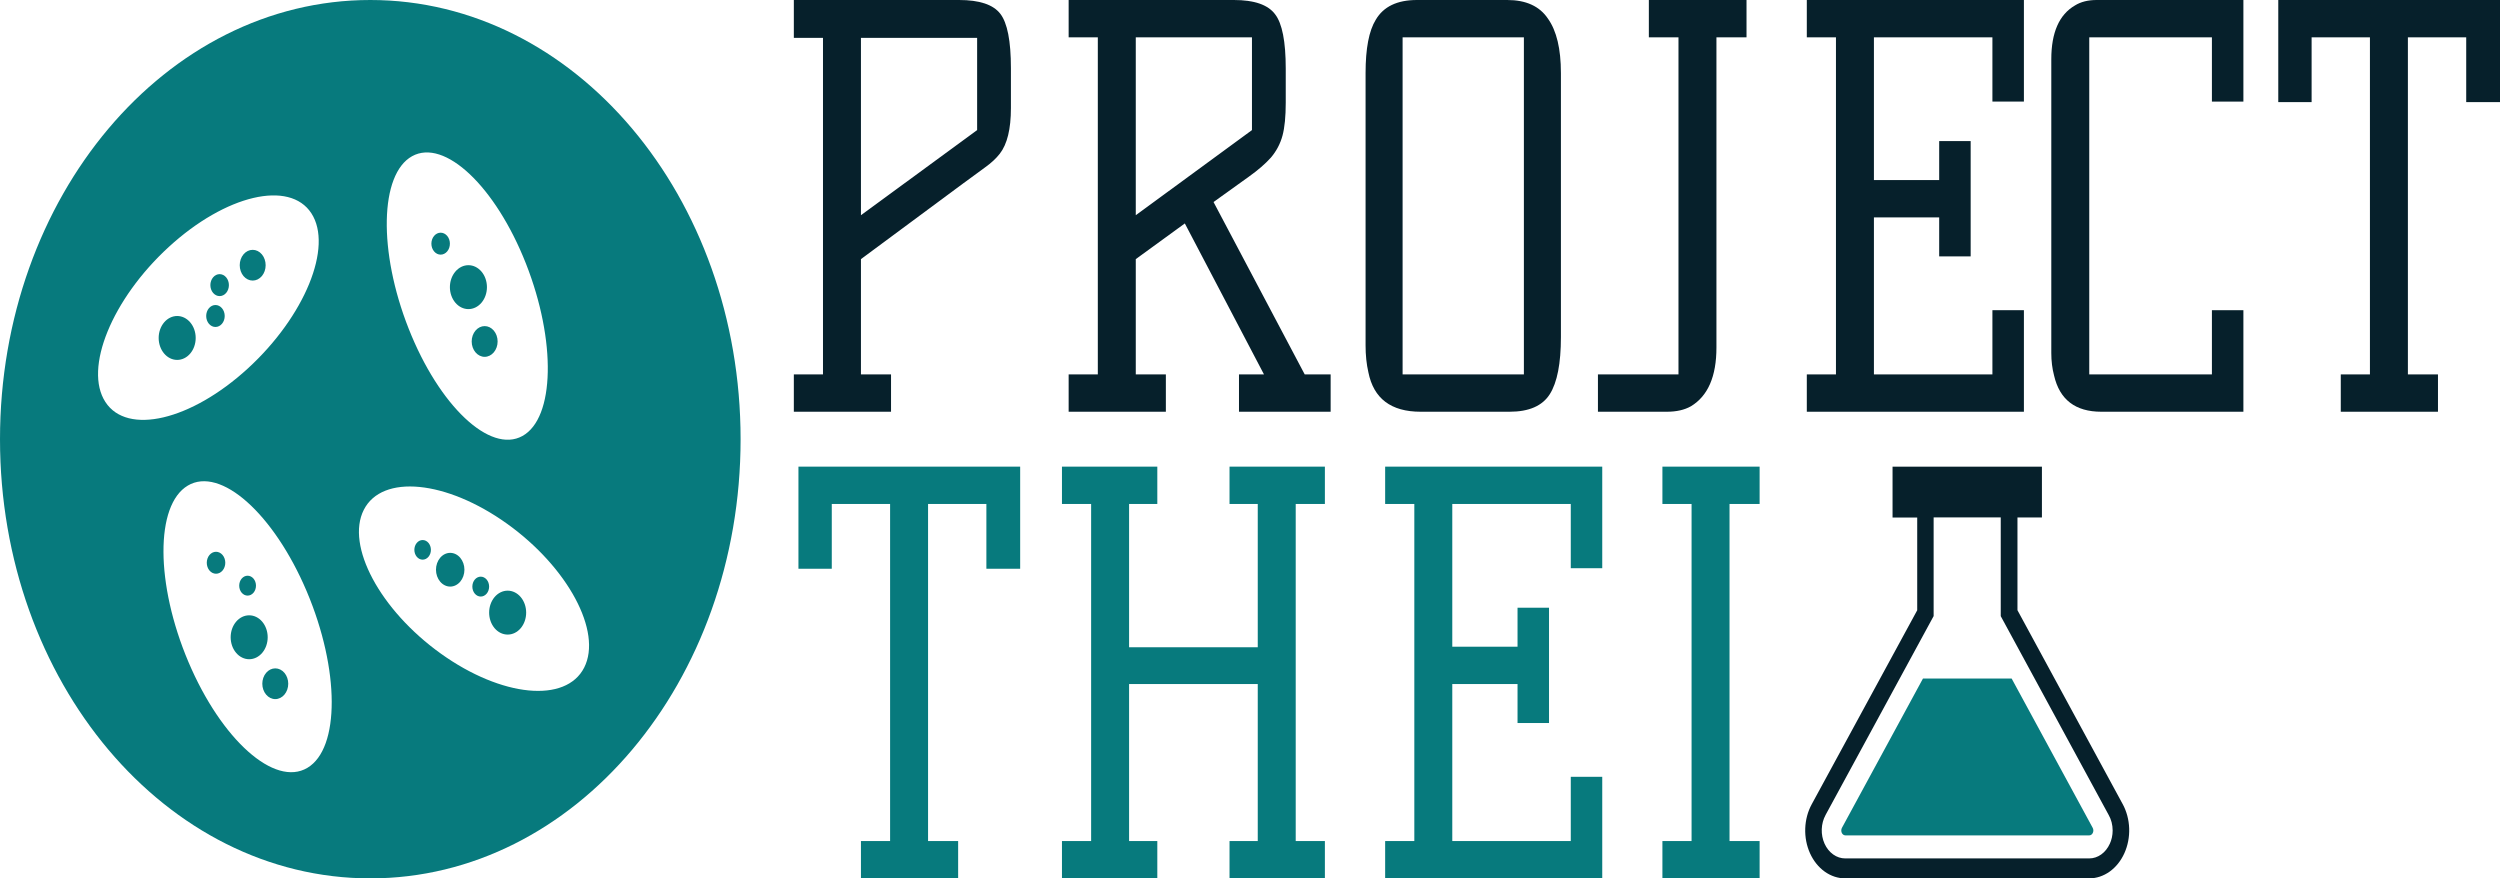 <svg width="148" height="52" viewBox="0 0 148 52" fill="none" xmlns="http://www.w3.org/2000/svg">
<path d="M10.489 21.307C10.78 21.307 11.059 21.17 11.264 20.926C11.47 20.683 11.585 20.352 11.585 20.007C11.585 19.662 11.47 19.332 11.264 19.088C11.059 18.844 10.78 18.707 10.489 18.707C10.198 18.707 9.92 18.844 9.714 19.088C9.509 19.332 9.393 19.662 9.393 20.007C9.393 20.352 9.509 20.683 9.714 20.926C9.92 21.17 10.198 21.307 10.489 21.307ZM13.551 16.879C13.551 17.052 13.493 17.217 13.39 17.339C13.287 17.461 13.148 17.529 13.002 17.529C12.857 17.529 12.718 17.461 12.615 17.339C12.512 17.217 12.454 17.052 12.454 16.879C12.454 16.707 12.512 16.541 12.615 16.42C12.718 16.298 12.857 16.229 13.002 16.229C13.148 16.229 13.287 16.298 13.39 16.42C13.493 16.541 13.551 16.707 13.551 16.879ZM12.755 19.357C12.9 19.357 13.04 19.289 13.142 19.167C13.245 19.045 13.303 18.879 13.303 18.707C13.303 18.535 13.245 18.369 13.142 18.247C13.04 18.125 12.9 18.057 12.755 18.057C12.61 18.057 12.47 18.125 12.367 18.247C12.264 18.369 12.207 18.535 12.207 18.707C12.207 18.879 12.264 19.045 12.367 19.167C12.47 19.289 12.61 19.357 12.755 19.357ZM15.726 15.7C15.726 15.82 15.706 15.938 15.668 16.048C15.629 16.159 15.573 16.259 15.502 16.344C15.43 16.428 15.346 16.495 15.253 16.541C15.159 16.587 15.06 16.61 14.959 16.61C14.858 16.61 14.758 16.587 14.665 16.541C14.572 16.495 14.488 16.428 14.416 16.344C14.345 16.259 14.289 16.159 14.25 16.048C14.212 15.938 14.192 15.82 14.192 15.7C14.192 15.459 14.273 15.227 14.416 15.057C14.56 14.886 14.755 14.79 14.959 14.79C15.162 14.79 15.358 14.886 15.502 15.057C15.645 15.227 15.726 15.459 15.726 15.7ZM31.149 36.267C31.149 36.612 31.034 36.943 30.828 37.187C30.623 37.431 30.344 37.567 30.053 37.567C29.762 37.567 29.484 37.431 29.278 37.187C29.073 36.943 28.957 36.612 28.957 36.267C28.957 35.923 29.073 35.592 29.278 35.348C29.484 35.104 29.762 34.967 30.053 34.967C30.344 34.967 30.623 35.104 30.828 35.348C31.034 35.592 31.149 35.923 31.149 36.267ZM28.459 35.316C28.591 35.316 28.717 35.254 28.811 35.143C28.904 35.033 28.956 34.883 28.956 34.727C28.956 34.571 28.904 34.421 28.811 34.31C28.717 34.2 28.591 34.138 28.459 34.138C28.328 34.138 28.201 34.2 28.108 34.31C28.015 34.421 27.963 34.571 27.963 34.727C27.963 34.883 28.015 35.033 28.108 35.143C28.201 35.254 28.328 35.316 28.459 35.316ZM25.51 32.551C25.51 32.627 25.497 32.703 25.473 32.773C25.448 32.844 25.412 32.908 25.366 32.962C25.321 33.016 25.267 33.058 25.207 33.088C25.148 33.117 25.084 33.132 25.02 33.132C24.956 33.132 24.892 33.117 24.832 33.088C24.773 33.058 24.719 33.016 24.674 32.962C24.628 32.908 24.592 32.844 24.567 32.773C24.543 32.703 24.53 32.627 24.53 32.551C24.53 32.397 24.582 32.249 24.674 32.14C24.765 32.031 24.89 31.97 25.02 31.97C25.15 31.97 25.274 32.031 25.366 32.14C25.458 32.249 25.51 32.397 25.51 32.551ZM26.652 34.726C26.875 34.726 27.089 34.62 27.247 34.433C27.405 34.246 27.494 33.992 27.494 33.727C27.494 33.462 27.405 33.209 27.247 33.021C27.089 32.834 26.875 32.729 26.652 32.729C26.429 32.729 26.215 32.834 26.057 33.021C25.899 33.209 25.81 33.462 25.81 33.727C25.81 33.992 25.899 34.246 26.057 34.433C26.215 34.62 26.429 34.726 26.652 34.726ZM28.827 16.999C28.827 17.344 28.711 17.674 28.506 17.918C28.3 18.162 28.021 18.299 27.73 18.299C27.44 18.299 27.161 18.162 26.956 17.918C26.75 17.674 26.634 17.344 26.634 16.999C26.634 16.654 26.75 16.323 26.956 16.08C27.161 15.836 27.44 15.699 27.73 15.699C28.021 15.699 28.3 15.836 28.506 16.08C28.711 16.323 28.827 16.654 28.827 16.999ZM26.086 15.075C26.232 15.075 26.371 15.006 26.474 14.884C26.577 14.763 26.634 14.597 26.634 14.425C26.634 14.252 26.577 14.087 26.474 13.965C26.371 13.843 26.232 13.775 26.086 13.775C25.941 13.775 25.802 13.843 25.699 13.965C25.596 14.087 25.538 14.252 25.538 14.425C25.538 14.597 25.596 14.763 25.699 14.884C25.802 15.006 25.941 15.075 26.086 15.075ZM29.459 20.215C29.459 20.456 29.378 20.688 29.234 20.858C29.09 21.029 28.895 21.125 28.692 21.125C28.488 21.125 28.293 21.029 28.149 20.858C28.005 20.688 27.924 20.456 27.924 20.215C27.924 19.974 28.005 19.742 28.149 19.572C28.293 19.401 28.488 19.305 28.692 19.305C28.895 19.305 29.09 19.401 29.234 19.572C29.378 19.742 29.459 19.974 29.459 20.215ZM15.847 37.726C15.847 38.071 15.731 38.401 15.526 38.645C15.32 38.889 15.041 39.026 14.751 39.026C14.46 39.026 14.181 38.889 13.976 38.645C13.77 38.401 13.655 38.071 13.655 37.726C13.655 37.381 13.77 37.051 13.976 36.807C14.181 36.563 14.46 36.426 14.751 36.426C15.041 36.426 15.32 36.563 15.526 36.807C15.731 37.051 15.847 37.381 15.847 37.726ZM14.658 35.26C14.789 35.26 14.916 35.198 15.009 35.087C15.102 34.977 15.154 34.827 15.154 34.671C15.154 34.515 15.102 34.365 15.009 34.255C14.916 34.144 14.789 34.082 14.658 34.082C14.526 34.082 14.4 34.144 14.306 34.255C14.213 34.365 14.161 34.515 14.161 34.671C14.161 34.827 14.213 34.977 14.306 35.087C14.4 35.198 14.526 35.26 14.658 35.26ZM13.337 33.315C13.337 33.487 13.279 33.653 13.176 33.775C13.073 33.897 12.934 33.965 12.789 33.965C12.643 33.965 12.504 33.897 12.401 33.775C12.299 33.653 12.241 33.487 12.241 33.315C12.241 33.143 12.299 32.977 12.401 32.855C12.504 32.734 12.643 32.665 12.789 32.665C12.934 32.665 13.073 32.734 13.176 32.855C13.279 32.977 13.337 33.143 13.337 33.315ZM16.296 41.387C16.5 41.387 16.695 41.291 16.839 41.12C16.983 40.95 17.064 40.718 17.064 40.477C17.064 40.236 16.983 40.004 16.839 39.833C16.695 39.663 16.5 39.567 16.296 39.567C16.093 39.567 15.898 39.663 15.754 39.833C15.61 40.004 15.529 40.236 15.529 40.477C15.529 40.718 15.61 40.95 15.754 41.12C15.898 41.291 16.093 41.387 16.296 41.387Z" fill="#077A7D"/>
<path fill-rule="evenodd" clip-rule="evenodd" d="M21.922 52C34.029 52 43.843 40.36 43.843 26C43.843 11.64 34.029 0 21.922 0C9.814 0 0 11.64 0 26C0 40.36 9.814 52 21.922 52ZM6.24 23.8C7.533 25.785 11.312 24.894 14.678 21.808C18.044 18.721 19.726 14.611 18.433 12.626C17.139 10.64 13.36 11.534 9.993 14.618C6.628 17.705 4.947 21.815 6.24 23.8ZM30.018 31.005C33.621 33.584 35.664 37.398 34.584 39.521C33.502 41.645 29.705 41.276 26.102 38.697C22.5 36.117 20.457 32.304 21.538 30.18C22.619 28.055 26.416 28.424 30.018 31.005ZM31.135 15.603C32.938 20.177 32.847 24.747 30.929 25.81C29.011 26.874 25.997 24.029 24.192 19.454C22.387 14.881 22.48 10.312 24.396 9.247C26.315 8.184 29.331 11.028 31.135 15.603ZM18.16 35.013C20.115 39.628 20.133 44.303 18.198 45.456C16.265 46.609 13.112 43.803 11.156 39.19C9.2 34.575 9.183 29.901 11.116 28.748C13.05 27.595 16.204 30.398 18.16 35.013Z" fill="#077A7D"/>
<path d="M138.574 22.165H140.3V2.21H136.847V6.045H134.874V0H148V6.045H146V2.21H142.547V22.165H144.328V24.375H138.574V22.165Z" fill="#06202B"/>
<path d="M130.945 18.363H132.809V24.375H124.396C122.862 24.375 121.93 23.66 121.601 22.23C121.492 21.818 121.437 21.374 121.437 20.898V3.51C121.437 1.928 121.903 0.867 122.834 0.325C123.181 0.108 123.611 0 124.122 0H132.809V6.013H130.945V2.21H123.684V22.165H130.945V18.363Z" fill="#06202B"/>
<path d="M116.663 8.352V15.178H114.8V12.87H110.936V22.165H117.951V18.363H119.815V24.375H106.963V22.165H108.689V2.21H106.963V0H119.815V6.013H117.951V2.21H110.936V10.66H114.8V8.352H116.663Z" fill="#06202B"/>
<path d="M103.394 2.21H101.613V20.573C101.613 22.284 101.11 23.443 100.105 24.05C99.722 24.267 99.247 24.375 98.681 24.375H94.598V22.165H99.366V2.21H97.612V0H103.394V2.21Z" fill="#06202B"/>
<path d="M89.227 0C90.341 0 91.145 0.368 91.639 1.105C92.15 1.82 92.406 2.893 92.406 4.322V19.955C92.406 21.515 92.187 22.642 91.748 23.335C91.31 24.028 90.515 24.375 89.364 24.375H84.103C82.349 24.375 81.317 23.595 81.007 22.035C80.897 21.558 80.842 21.027 80.842 20.442V4.322C80.842 2.871 81.043 1.82 81.445 1.17C81.902 0.39 82.715 0 83.884 0H89.227ZM83.034 22.165H90.214V2.21H83.034V22.165Z" fill="#06202B"/>
<path d="M78.774 22.165V24.375H73.348V22.165H74.828L70.142 13.227L67.238 15.34V22.165H69.019V24.375H63.264V22.165H64.991V2.21H63.264V0H73.047C74.253 0 75.066 0.282 75.486 0.845C75.906 1.387 76.116 2.459 76.116 4.062V6.077C76.116 6.901 76.052 7.551 75.924 8.027C75.796 8.504 75.568 8.938 75.239 9.328C74.91 9.696 74.472 10.075 73.924 10.465C73.376 10.855 72.681 11.353 71.841 11.96L77.239 22.165H78.774ZM67.238 12.74L74.116 7.702V2.21H67.238V12.74Z" fill="#06202B"/>
<path d="M56.777 0C57.983 0 58.796 0.271 59.216 0.813C59.636 1.354 59.846 2.427 59.846 4.03V6.402C59.846 7.638 59.627 8.537 59.188 9.1C58.969 9.382 58.677 9.652 58.312 9.912C57.964 10.172 57.535 10.487 57.024 10.855L50.968 15.34V22.165H52.749V24.375H46.995V22.165H48.721V2.243H46.995V0H56.777ZM57.846 2.243H50.968V12.74L57.846 7.702V2.243Z" fill="#06202B"/>
<path d="M119.089 40.169H113.84L109.045 49.003C109.02 49.048 109.006 49.1 109.004 49.153C109.003 49.207 109.013 49.26 109.034 49.307C109.077 49.395 109.154 49.453 109.244 49.454H123.686C123.728 49.454 123.77 49.441 123.807 49.415C123.844 49.389 123.874 49.351 123.895 49.307C123.917 49.26 123.929 49.206 123.927 49.152C123.925 49.099 123.91 49.047 123.885 49.003L119.089 40.169Z" fill="#077A7D"/>
<path d="M125.668 47.612L119.434 36.125V30.633H120.882V27.625H112.039V30.636H113.499V36.128L107.254 47.612C107.02 48.04 106.888 48.536 106.87 49.046C106.852 49.557 106.95 50.064 107.153 50.514C107.356 50.963 107.657 51.339 108.023 51.6C108.39 51.862 108.809 52 109.235 52H123.679C124.106 51.999 124.526 51.86 124.893 51.598C125.26 51.335 125.561 50.959 125.764 50.508C125.967 50.057 126.065 49.55 126.047 49.038C126.029 48.526 125.896 48.03 125.663 47.601L125.668 47.612ZM124.9 49.95C124.782 50.213 124.606 50.432 124.392 50.585C124.178 50.737 123.934 50.818 123.685 50.818H109.235C108.985 50.818 108.74 50.738 108.525 50.584C108.31 50.431 108.133 50.211 108.014 49.948C107.895 49.684 107.838 49.387 107.848 49.088C107.859 48.788 107.937 48.498 108.074 48.247L108.07 48.253L114.471 36.472V30.631H118.444V36.475L124.839 48.256C124.983 48.511 125.069 48.826 125.069 49.165C125.069 49.455 125.006 49.727 124.896 49.963L124.9 49.955L124.9 49.95Z" fill="#06202B"/>
<path d="M102.388 49.79H104.169V52H98.415V49.79H100.141V29.835H98.415V27.625H104.169V29.835H102.388V49.79Z" fill="#077A7D"/>
<path d="M91.702 35.977V42.803H89.838V40.495H85.975V49.79H92.99V45.987H94.853V52H82.001V49.79H83.728V29.835H82.001V27.625H94.853V33.638H92.99V29.835H85.975V38.285H89.838V35.977H91.702Z" fill="#077A7D"/>
<path d="M76.706 29.835V49.79H78.433V52H72.788V49.79H74.459V40.495H66.842V49.79H68.513V52H62.868V49.79H64.595V29.835H62.868V27.625H68.513V29.835H66.842V38.318H74.459V29.835H72.788V27.625H78.433V29.835H76.706Z" fill="#077A7D"/>
<path d="M50.968 49.79H52.694V29.835H49.241V33.67H47.268V27.625H60.394V33.67H58.394V29.835H54.941V49.79H56.722V52H50.968V49.79Z" fill="#077A7D"/>
</svg>
